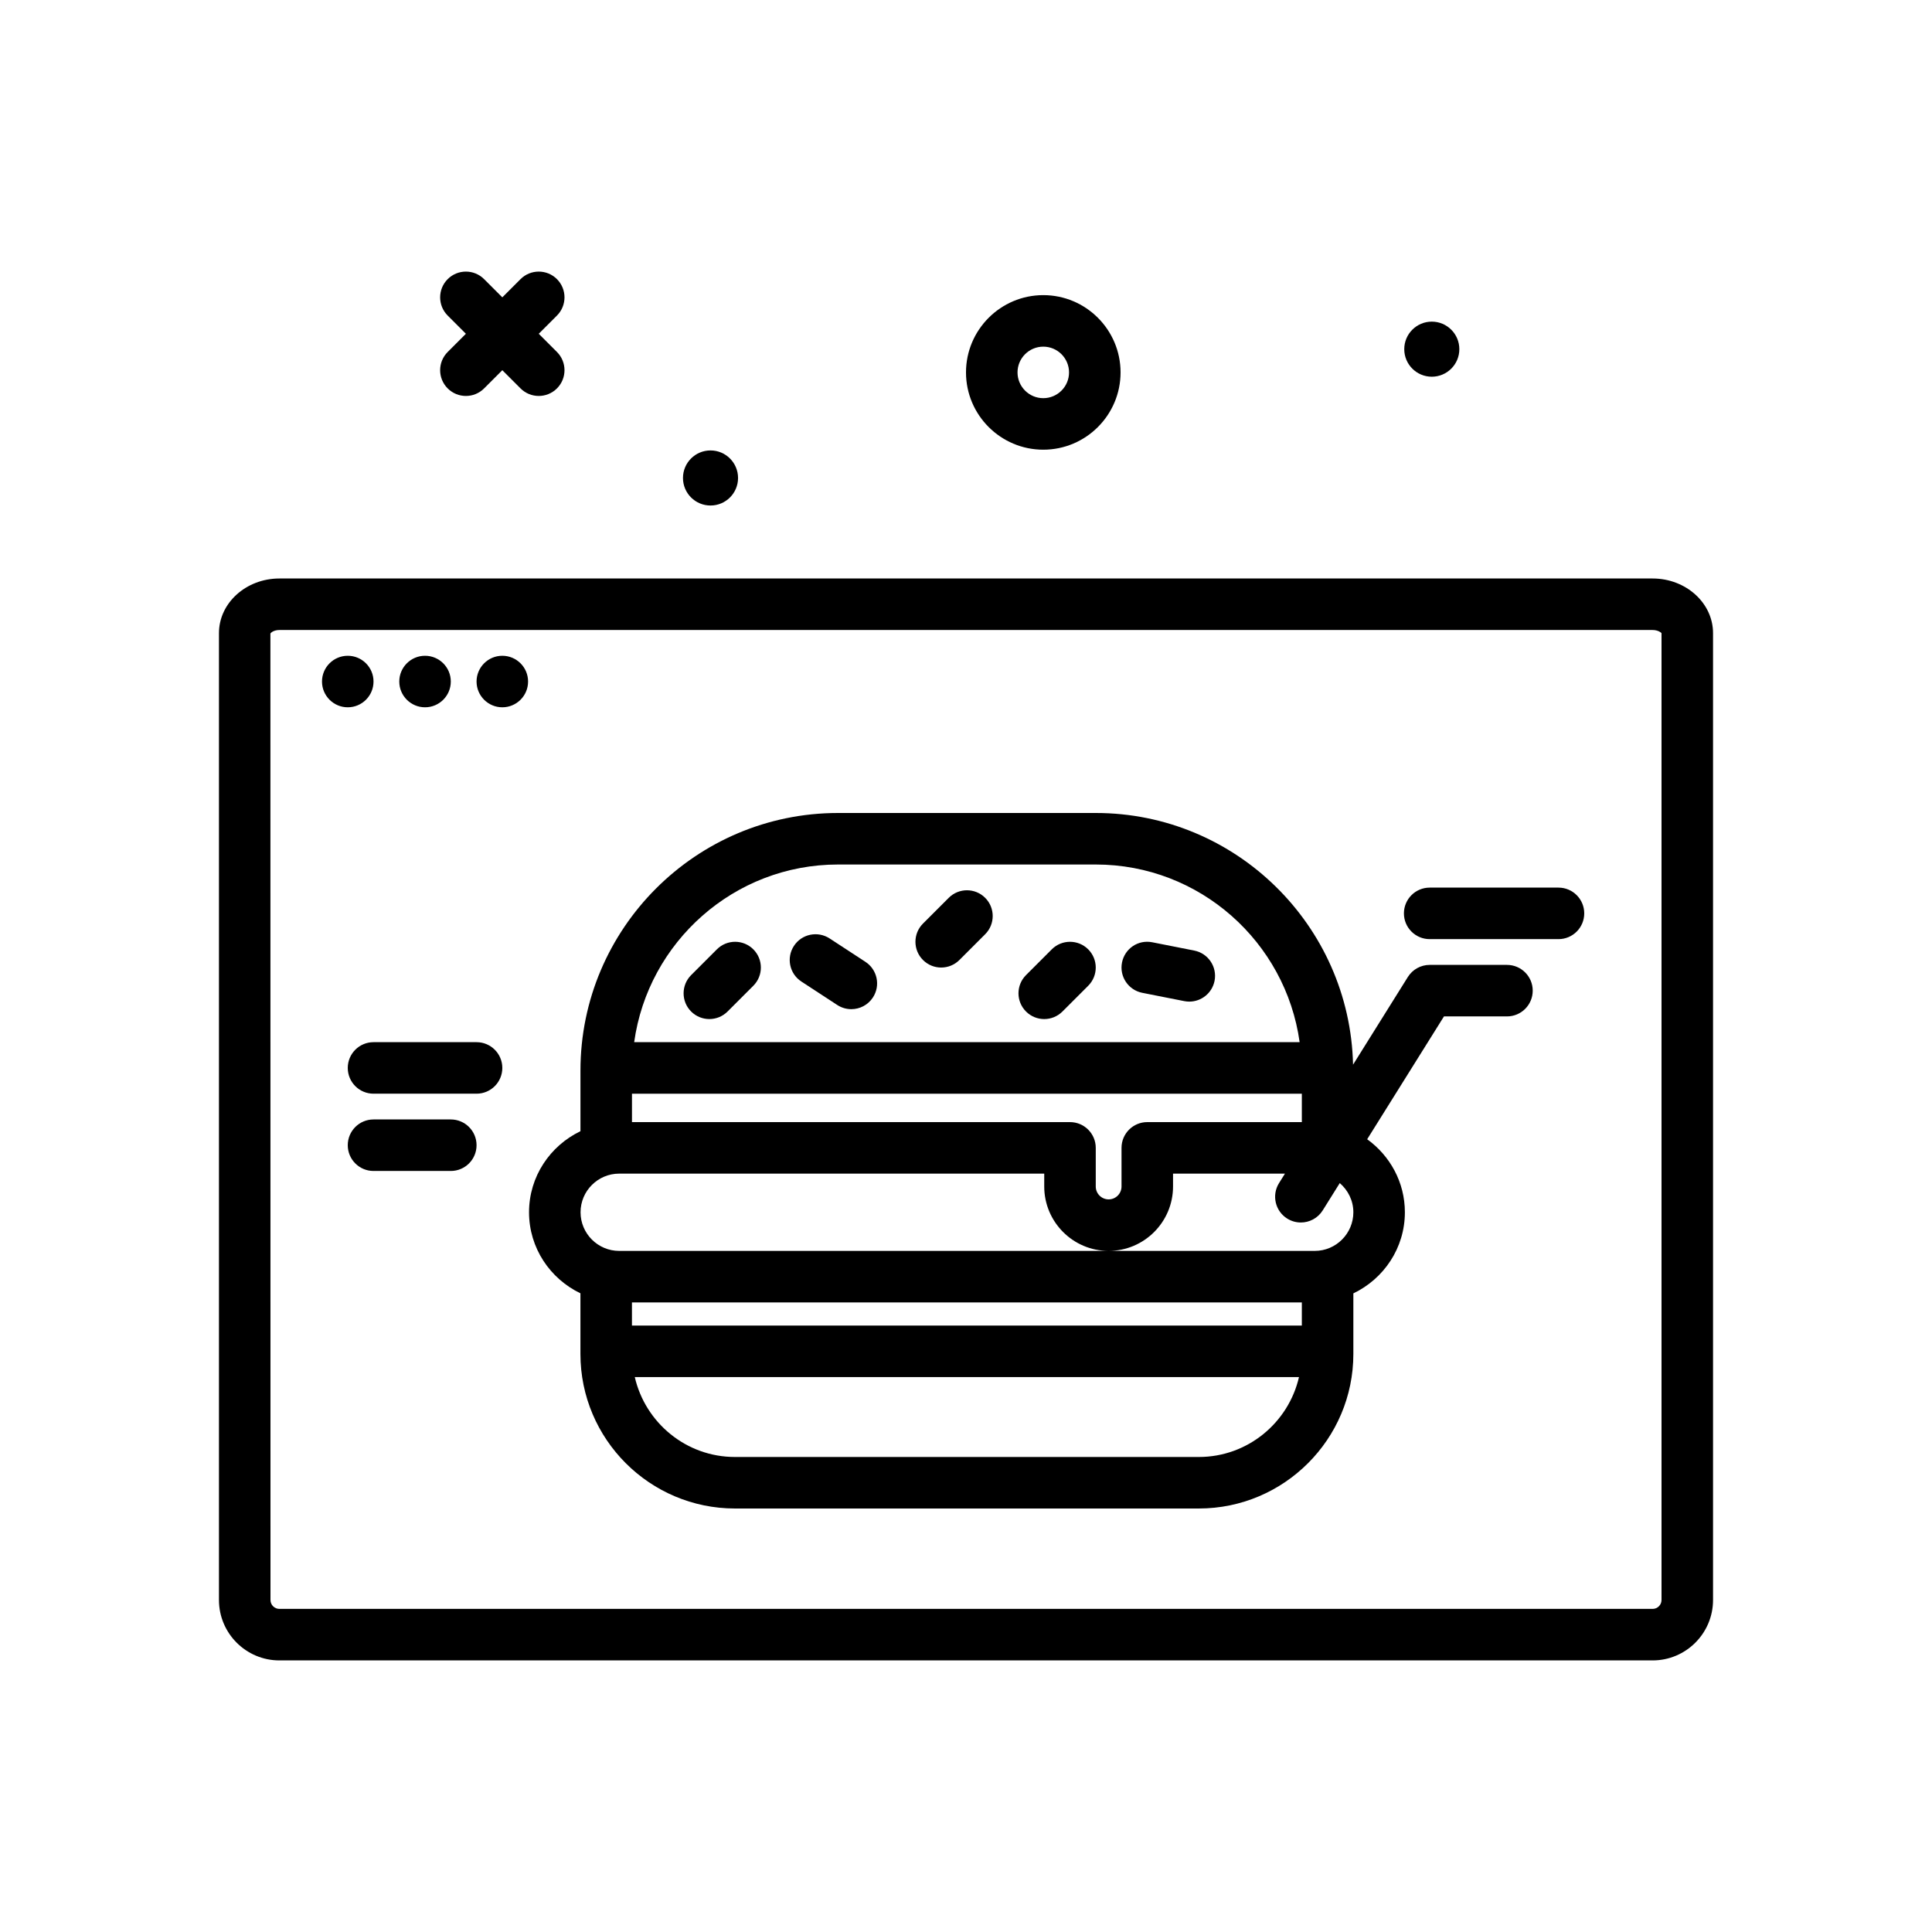 <svg id="food" enable-background="new 0 0 300 300" height="512" viewBox="0 0 300 300" width="512" xmlns="http://www.w3.org/2000/svg"><g><path d="m222.328 58.496c2.362 0 4.277-1.915 4.277-4.276s-1.915-4.277-4.277-4.277-4.276 1.915-4.276 4.277 1.915 4.276 4.276 4.276z"/><path d="m256.617 89.828h-213.234c-5.172 0-9.383 3.807-9.383 8.484v150.135c0 5.172 4.211 9.381 9.383 9.381h213.234c5.172 0 9.383-4.209 9.383-9.381v-150.135c0-4.677-4.211-8.484-9.383-8.484zm1.383 158.619c0 .762-.621 1.381-1.383 1.381h-213.234c-.762 0-1.383-.619-1.383-1.381l-.012-150.066c.07-.164.574-.553 1.395-.553h213.234c.82 0 1.324.389 1.383.484z"/><circle cx="54" cy="105.828" r="4"/><circle cx="66" cy="105.828" r="4"/><circle cx="78" cy="105.828" r="4"/><path d="m69.516 60.312c.781.781 1.805 1.172 2.828 1.172s2.047-.391 2.828-1.172l2.828-2.828 2.828 2.828c.781.781 1.805 1.172 2.828 1.172s2.047-.391 2.828-1.172c1.562-1.562 1.562-4.094 0-5.656l-2.828-2.828 2.828-2.828c1.562-1.562 1.562-4.094 0-5.656s-4.094-1.562-5.656 0l-2.828 2.828-2.828-2.828c-1.562-1.562-4.094-1.562-5.656 0s-1.562 4.094 0 5.656l2.828 2.828-2.828 2.828c-1.563 1.563-1.563 4.094 0 5.656z"/><path d="m162 69.828c6.617 0 12-5.383 12-12s-5.383-12-12-12-12 5.383-12 12 5.383 12 12 12zm0-16c2.207 0 4 1.795 4 4s-1.793 4-4 4-4-1.795-4-4 1.793-4 4-4z"/><path d="m110.328 78.496c2.362 0 4.277-1.915 4.277-4.276s-1.915-4.277-4.277-4.277-4.276 1.915-4.276 4.277 1.915 4.276 4.276 4.276z"/><path d="m107.32 157.068c.781.781 1.805 1.172 2.828 1.172s2.047-.391 2.828-1.172l4-4c1.562-1.562 1.562-4.094 0-5.656s-4.094-1.562-5.656 0l-4 4c-1.562 1.563-1.562 4.094 0 5.656z"/><path d="m162.148 158.24c1.023 0 2.047-.391 2.828-1.172l4-4c1.562-1.562 1.562-4.094 0-5.656s-4.094-1.562-5.656 0l-4 4c-1.562 1.562-1.562 4.094 0 5.656.782.782 1.805 1.172 2.828 1.172z"/><path d="m146.148 150.24c1.023 0 2.047-.391 2.828-1.172l4-4c1.562-1.562 1.562-4.094 0-5.656s-4.094-1.562-5.656 0l-4 4c-1.562 1.562-1.562 4.094 0 5.656.782.782 1.805 1.172 2.828 1.172z"/><path d="m124.441 152.416 5.566 3.637c.676.439 1.434.65 2.184.65 1.305 0 2.586-.639 3.352-1.812 1.211-1.85.691-4.328-1.16-5.537l-5.566-3.637c-1.852-1.201-4.332-.686-5.535 1.162-1.212 1.85-.692 4.328 1.159 5.537z"/><path d="m177.371 154.164 6.523 1.289c.266.053.523.076.781.076 1.871 0 3.543-1.318 3.922-3.225.426-2.168-.984-4.271-3.148-4.699l-6.523-1.289c-2.199-.438-4.273.98-4.703 3.148-.426 2.169.984 4.272 3.148 4.7z"/><path d="m234 149.828h-12c-1.379 0-2.66.711-3.391 1.881l-8.508 13.612c-.495-21.629-18.209-39.081-39.953-39.081h-40.016c-22.055 0-40 17.943-40 40v9.413c-4.704 2.259-7.984 7.03-7.984 12.587 0 5.555 3.279 10.325 7.98 12.585v9.415c0 13.234 10.766 24 24 24h72.02c13.234 0 24-10.766 24-24v-9.404c4.713-2.256 8-7.032 8-12.596 0-4.673-2.324-8.793-5.854-11.338l11.924-19.074h9.782c2.211 0 4-1.791 4-4s-1.789-4-4-4zm-67.852 24.412h-68.015v-4.412h104.016v4.412h-24c-2.211 0-4 1.791-4 4v6c0 1.104-.898 2-2 2s-2-.896-2-2v-6c-.001-2.209-1.79-4-4.001-4zm-36.015-40h40.016c16.144 0 29.498 12.029 31.659 27.588h-103.334c2.161-15.559 15.515-27.588 31.659-27.588zm72.015 71.588h-104.019v-3.588h104.02v3.588zm-16 20.412h-72.02c-7.586 0-13.923-5.318-15.56-12.412h103.14c-1.637 7.094-7.973 12.412-15.56 12.412zm24-38c0 3.309-2.691 6-6 6h-32-76c-3.309 0-6-2.691-6-6s2.691-6 6-6h66v2c0 5.514 4.484 10 10 10s10-4.486 10-10v-2h17.379l-.918 1.469c-1.172 1.873-.602 4.34 1.27 5.512.66.412 1.395.607 2.117.607 1.332 0 2.637-.666 3.395-1.881l2.648-4.237c1.28 1.102 2.109 2.713 2.109 4.53z"/><path d="m74 161.828h-16c-2.211 0-4 1.791-4 4s1.789 4 4 4h16c2.211 0 4-1.791 4-4s-1.789-4-4-4z"/><path d="m70 173.828h-12c-2.211 0-4 1.791-4 4s1.789 4 4 4h12c2.211 0 4-1.791 4-4s-1.789-4-4-4z"/><path d="m242 137.828h-20c-2.211 0-4 1.791-4 4s1.789 4 4 4h20c2.211 0 4-1.791 4-4s-1.789-4-4-4z"/></g></svg>